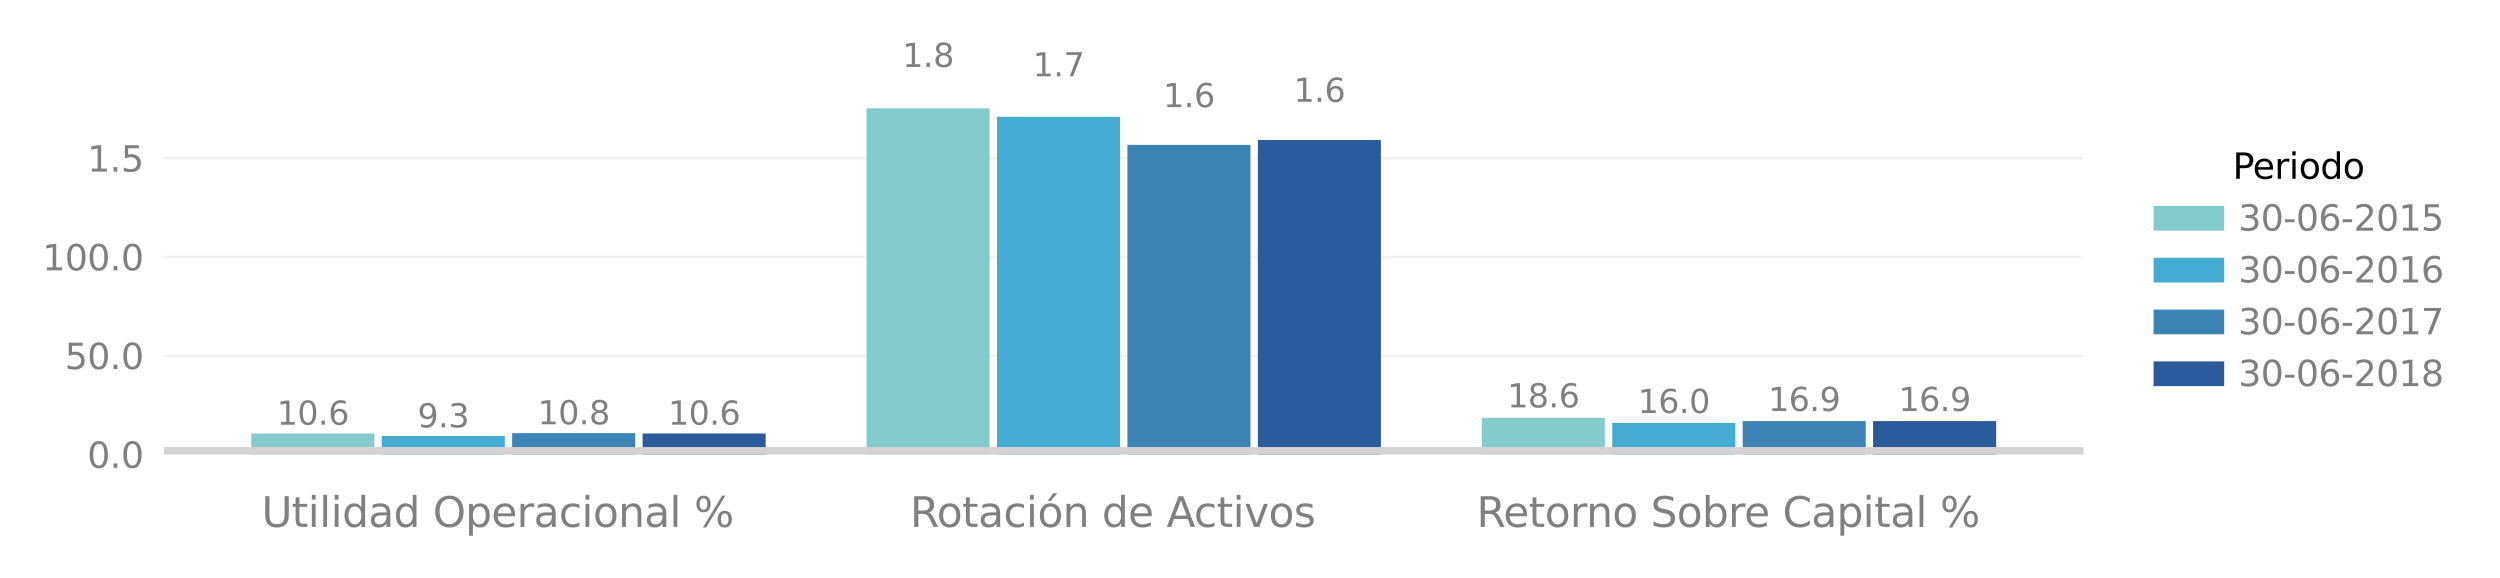 <?xml version="1.0" encoding="utf-8" standalone="no"?>
<!DOCTYPE svg PUBLIC "-//W3C//DTD SVG 1.1//EN"
  "http://www.w3.org/Graphics/SVG/1.1/DTD/svg11.dtd">
<svg xmlns:xlink="http://www.w3.org/1999/xlink" width="424.834pt" height="98.199pt" viewBox="0 0 424.834 98.199" xmlns="http://www.w3.org/2000/svg" version="1.1">
 <defs>
  <style type="text/css">*{stroke-linejoin: round; stroke-linecap: butt}</style>
 </defs>
 <g id="figure_1">
  <g id="patch_1">
   <path d="M -0 98.199 
L 424.834 98.199 
L 424.834 0 
L -0 0 
z
" style="fill: #ffffff"/>
  </g>
  <g id="axes_1">
   <g id="patch_2">
    <path d="M 27.877 77.224 
L 354.041 77.224 
L 354.041 15.464 
L 27.877 15.464 
z
" style="fill: #ffffff"/>
   </g>
   <g id="matplotlib.axis_1">
    <g id="xtick_1">
     <g id="text_1">
      <!-- Utilidad Operacional % -->
      <g style="fill: #808080" transform="translate(44.446 89.543) scale(0.07 -0.07)">
       <defs>
        <path id="DejaVuSans-55" d="M 556 4666 
L 1191 4666 
L 1191 1831 
Q 1191 1081 1462 751 
Q 1734 422 2344 422 
Q 2950 422 3222 751 
Q 3494 1081 3494 1831 
L 3494 4666 
L 4128 4666 
L 4128 1753 
Q 4128 841 3676 375 
Q 3225 -91 2344 -91 
Q 1459 -91 1007 375 
Q 556 841 556 1753 
L 556 4666 
z
" transform="scale(0.016)"/>
        <path id="DejaVuSans-74" d="M 1172 4494 
L 1172 3500 
L 2356 3500 
L 2356 3053 
L 1172 3053 
L 1172 1153 
Q 1172 725 1289 603 
Q 1406 481 1766 481 
L 2356 481 
L 2356 0 
L 1766 0 
Q 1100 0 847 248 
Q 594 497 594 1153 
L 594 3053 
L 172 3053 
L 172 3500 
L 594 3500 
L 594 4494 
L 1172 4494 
z
" transform="scale(0.016)"/>
        <path id="DejaVuSans-69" d="M 603 3500 
L 1178 3500 
L 1178 0 
L 603 0 
L 603 3500 
z
M 603 4863 
L 1178 4863 
L 1178 4134 
L 603 4134 
L 603 4863 
z
" transform="scale(0.016)"/>
        <path id="DejaVuSans-6c" d="M 603 4863 
L 1178 4863 
L 1178 0 
L 603 0 
L 603 4863 
z
" transform="scale(0.016)"/>
        <path id="DejaVuSans-64" d="M 2906 2969 
L 2906 4863 
L 3481 4863 
L 3481 0 
L 2906 0 
L 2906 525 
Q 2725 213 2448 61 
Q 2172 -91 1784 -91 
Q 1150 -91 751 415 
Q 353 922 353 1747 
Q 353 2572 751 3078 
Q 1150 3584 1784 3584 
Q 2172 3584 2448 3432 
Q 2725 3281 2906 2969 
z
M 947 1747 
Q 947 1113 1208 752 
Q 1469 391 1925 391 
Q 2381 391 2643 752 
Q 2906 1113 2906 1747 
Q 2906 2381 2643 2742 
Q 2381 3103 1925 3103 
Q 1469 3103 1208 2742 
Q 947 2381 947 1747 
z
" transform="scale(0.016)"/>
        <path id="DejaVuSans-61" d="M 2194 1759 
Q 1497 1759 1228 1600 
Q 959 1441 959 1056 
Q 959 750 1161 570 
Q 1363 391 1709 391 
Q 2188 391 2477 730 
Q 2766 1069 2766 1631 
L 2766 1759 
L 2194 1759 
z
M 3341 1997 
L 3341 0 
L 2766 0 
L 2766 531 
Q 2569 213 2275 61 
Q 1981 -91 1556 -91 
Q 1019 -91 701 211 
Q 384 513 384 1019 
Q 384 1609 779 1909 
Q 1175 2209 1959 2209 
L 2766 2209 
L 2766 2266 
Q 2766 2663 2505 2880 
Q 2244 3097 1772 3097 
Q 1472 3097 1187 3025 
Q 903 2953 641 2809 
L 641 3341 
Q 956 3463 1253 3523 
Q 1550 3584 1831 3584 
Q 2591 3584 2966 3190 
Q 3341 2797 3341 1997 
z
" transform="scale(0.016)"/>
        <path id="DejaVuSans-20" transform="scale(0.016)"/>
        <path id="DejaVuSans-4f" d="M 2522 4238 
Q 1834 4238 1429 3725 
Q 1025 3213 1025 2328 
Q 1025 1447 1429 934 
Q 1834 422 2522 422 
Q 3209 422 3611 934 
Q 4013 1447 4013 2328 
Q 4013 3213 3611 3725 
Q 3209 4238 2522 4238 
z
M 2522 4750 
Q 3503 4750 4090 4092 
Q 4678 3434 4678 2328 
Q 4678 1225 4090 567 
Q 3503 -91 2522 -91 
Q 1538 -91 948 565 
Q 359 1222 359 2328 
Q 359 3434 948 4092 
Q 1538 4750 2522 4750 
z
" transform="scale(0.016)"/>
        <path id="DejaVuSans-70" d="M 1159 525 
L 1159 -1331 
L 581 -1331 
L 581 3500 
L 1159 3500 
L 1159 2969 
Q 1341 3281 1617 3432 
Q 1894 3584 2278 3584 
Q 2916 3584 3314 3078 
Q 3713 2572 3713 1747 
Q 3713 922 3314 415 
Q 2916 -91 2278 -91 
Q 1894 -91 1617 61 
Q 1341 213 1159 525 
z
M 3116 1747 
Q 3116 2381 2855 2742 
Q 2594 3103 2138 3103 
Q 1681 3103 1420 2742 
Q 1159 2381 1159 1747 
Q 1159 1113 1420 752 
Q 1681 391 2138 391 
Q 2594 391 2855 752 
Q 3116 1113 3116 1747 
z
" transform="scale(0.016)"/>
        <path id="DejaVuSans-65" d="M 3597 1894 
L 3597 1613 
L 953 1613 
Q 991 1019 1311 708 
Q 1631 397 2203 397 
Q 2534 397 2845 478 
Q 3156 559 3463 722 
L 3463 178 
Q 3153 47 2828 -22 
Q 2503 -91 2169 -91 
Q 1331 -91 842 396 
Q 353 884 353 1716 
Q 353 2575 817 3079 
Q 1281 3584 2069 3584 
Q 2775 3584 3186 3129 
Q 3597 2675 3597 1894 
z
M 3022 2063 
Q 3016 2534 2758 2815 
Q 2500 3097 2075 3097 
Q 1594 3097 1305 2825 
Q 1016 2553 972 2059 
L 3022 2063 
z
" transform="scale(0.016)"/>
        <path id="DejaVuSans-72" d="M 2631 2963 
Q 2534 3019 2420 3045 
Q 2306 3072 2169 3072 
Q 1681 3072 1420 2755 
Q 1159 2438 1159 1844 
L 1159 0 
L 581 0 
L 581 3500 
L 1159 3500 
L 1159 2956 
Q 1341 3275 1631 3429 
Q 1922 3584 2338 3584 
Q 2397 3584 2469 3576 
Q 2541 3569 2628 3553 
L 2631 2963 
z
" transform="scale(0.016)"/>
        <path id="DejaVuSans-63" d="M 3122 3366 
L 3122 2828 
Q 2878 2963 2633 3030 
Q 2388 3097 2138 3097 
Q 1578 3097 1268 2742 
Q 959 2388 959 1747 
Q 959 1106 1268 751 
Q 1578 397 2138 397 
Q 2388 397 2633 464 
Q 2878 531 3122 666 
L 3122 134 
Q 2881 22 2623 -34 
Q 2366 -91 2075 -91 
Q 1284 -91 818 406 
Q 353 903 353 1747 
Q 353 2603 823 3093 
Q 1294 3584 2113 3584 
Q 2378 3584 2631 3529 
Q 2884 3475 3122 3366 
z
" transform="scale(0.016)"/>
        <path id="DejaVuSans-6f" d="M 1959 3097 
Q 1497 3097 1228 2736 
Q 959 2375 959 1747 
Q 959 1119 1226 758 
Q 1494 397 1959 397 
Q 2419 397 2687 759 
Q 2956 1122 2956 1747 
Q 2956 2369 2687 2733 
Q 2419 3097 1959 3097 
z
M 1959 3584 
Q 2709 3584 3137 3096 
Q 3566 2609 3566 1747 
Q 3566 888 3137 398 
Q 2709 -91 1959 -91 
Q 1206 -91 779 398 
Q 353 888 353 1747 
Q 353 2609 779 3096 
Q 1206 3584 1959 3584 
z
" transform="scale(0.016)"/>
        <path id="DejaVuSans-6e" d="M 3513 2113 
L 3513 0 
L 2938 0 
L 2938 2094 
Q 2938 2591 2744 2837 
Q 2550 3084 2163 3084 
Q 1697 3084 1428 2787 
Q 1159 2491 1159 1978 
L 1159 0 
L 581 0 
L 581 3500 
L 1159 3500 
L 1159 2956 
Q 1366 3272 1645 3428 
Q 1925 3584 2291 3584 
Q 2894 3584 3203 3211 
Q 3513 2838 3513 2113 
z
" transform="scale(0.016)"/>
        <path id="DejaVuSans-25" d="M 4653 2053 
Q 4381 2053 4226 1822 
Q 4072 1591 4072 1178 
Q 4072 772 4226 539 
Q 4381 306 4653 306 
Q 4919 306 5073 539 
Q 5228 772 5228 1178 
Q 5228 1588 5073 1820 
Q 4919 2053 4653 2053 
z
M 4653 2450 
Q 5147 2450 5437 2106 
Q 5728 1763 5728 1178 
Q 5728 594 5436 251 
Q 5144 -91 4653 -91 
Q 4153 -91 3862 251 
Q 3572 594 3572 1178 
Q 3572 1766 3864 2108 
Q 4156 2450 4653 2450 
z
M 1428 4353 
Q 1159 4353 1004 4120 
Q 850 3888 850 3481 
Q 850 3069 1003 2837 
Q 1156 2606 1428 2606 
Q 1700 2606 1854 2837 
Q 2009 3069 2009 3481 
Q 2009 3884 1853 4118 
Q 1697 4353 1428 4353 
z
M 4250 4750 
L 4750 4750 
L 1831 -91 
L 1331 -91 
L 4250 4750 
z
M 1428 4750 
Q 1922 4750 2215 4408 
Q 2509 4066 2509 3481 
Q 2509 2891 2217 2550 
Q 1925 2209 1428 2209 
Q 931 2209 642 2551 
Q 353 2894 353 3481 
Q 353 4063 643 4406 
Q 934 4750 1428 4750 
z
" transform="scale(0.016)"/>
       </defs>
       <use xlink:href="#DejaVuSans-55"/>
       <use xlink:href="#DejaVuSans-74" transform="translate(73.193 0)"/>
       <use xlink:href="#DejaVuSans-69" transform="translate(112.402 0)"/>
       <use xlink:href="#DejaVuSans-6c" transform="translate(140.186 0)"/>
       <use xlink:href="#DejaVuSans-69" transform="translate(167.969 0)"/>
       <use xlink:href="#DejaVuSans-64" transform="translate(195.752 0)"/>
       <use xlink:href="#DejaVuSans-61" transform="translate(259.229 0)"/>
       <use xlink:href="#DejaVuSans-64" transform="translate(320.508 0)"/>
       <use xlink:href="#DejaVuSans-20" transform="translate(383.984 0)"/>
       <use xlink:href="#DejaVuSans-4f" transform="translate(415.771 0)"/>
       <use xlink:href="#DejaVuSans-70" transform="translate(494.482 0)"/>
       <use xlink:href="#DejaVuSans-65" transform="translate(557.959 0)"/>
       <use xlink:href="#DejaVuSans-72" transform="translate(619.482 0)"/>
       <use xlink:href="#DejaVuSans-61" transform="translate(660.596 0)"/>
       <use xlink:href="#DejaVuSans-63" transform="translate(721.875 0)"/>
       <use xlink:href="#DejaVuSans-69" transform="translate(776.855 0)"/>
       <use xlink:href="#DejaVuSans-6f" transform="translate(804.639 0)"/>
       <use xlink:href="#DejaVuSans-6e" transform="translate(865.82 0)"/>
       <use xlink:href="#DejaVuSans-61" transform="translate(929.199 0)"/>
       <use xlink:href="#DejaVuSans-6c" transform="translate(990.479 0)"/>
       <use xlink:href="#DejaVuSans-20" transform="translate(1018.262 0)"/>
       <use xlink:href="#DejaVuSans-25" transform="translate(1050.049 0)"/>
      </g>
     </g>
    </g>
    <g id="xtick_2">
     <g id="text_2">
      <!-- Rotación de Activos -->
      <g style="fill: #808080" transform="translate(154.649 89.543) scale(0.07 -0.07)">
       <defs>
        <path id="DejaVuSans-52" d="M 2841 2188 
Q 3044 2119 3236 1894 
Q 3428 1669 3622 1275 
L 4263 0 
L 3584 0 
L 2988 1197 
Q 2756 1666 2539 1819 
Q 2322 1972 1947 1972 
L 1259 1972 
L 1259 0 
L 628 0 
L 628 4666 
L 2053 4666 
Q 2853 4666 3247 4331 
Q 3641 3997 3641 3322 
Q 3641 2881 3436 2590 
Q 3231 2300 2841 2188 
z
M 1259 4147 
L 1259 2491 
L 2053 2491 
Q 2509 2491 2742 2702 
Q 2975 2913 2975 3322 
Q 2975 3731 2742 3939 
Q 2509 4147 2053 4147 
L 1259 4147 
z
" transform="scale(0.016)"/>
        <path id="DejaVuSans-f3" d="M 1959 3097 
Q 1497 3097 1228 2736 
Q 959 2375 959 1747 
Q 959 1119 1226 758 
Q 1494 397 1959 397 
Q 2419 397 2687 759 
Q 2956 1122 2956 1747 
Q 2956 2369 2687 2733 
Q 2419 3097 1959 3097 
z
M 1959 3584 
Q 2709 3584 3137 3096 
Q 3566 2609 3566 1747 
Q 3566 888 3137 398 
Q 2709 -91 1959 -91 
Q 1206 -91 779 398 
Q 353 888 353 1747 
Q 353 2609 779 3096 
Q 1206 3584 1959 3584 
z
M 2394 5119 
L 3016 5119 
L 1998 3944 
L 1519 3944 
L 2394 5119 
z
" transform="scale(0.016)"/>
        <path id="DejaVuSans-41" d="M 2188 4044 
L 1331 1722 
L 3047 1722 
L 2188 4044 
z
M 1831 4666 
L 2547 4666 
L 4325 0 
L 3669 0 
L 3244 1197 
L 1141 1197 
L 716 0 
L 50 0 
L 1831 4666 
z
" transform="scale(0.016)"/>
        <path id="DejaVuSans-76" d="M 191 3500 
L 800 3500 
L 1894 563 
L 2988 3500 
L 3597 3500 
L 2284 0 
L 1503 0 
L 191 3500 
z
" transform="scale(0.016)"/>
        <path id="DejaVuSans-73" d="M 2834 3397 
L 2834 2853 
Q 2591 2978 2328 3040 
Q 2066 3103 1784 3103 
Q 1356 3103 1142 2972 
Q 928 2841 928 2578 
Q 928 2378 1081 2264 
Q 1234 2150 1697 2047 
L 1894 2003 
Q 2506 1872 2764 1633 
Q 3022 1394 3022 966 
Q 3022 478 2636 193 
Q 2250 -91 1575 -91 
Q 1294 -91 989 -36 
Q 684 19 347 128 
L 347 722 
Q 666 556 975 473 
Q 1284 391 1588 391 
Q 1994 391 2212 530 
Q 2431 669 2431 922 
Q 2431 1156 2273 1281 
Q 2116 1406 1581 1522 
L 1381 1569 
Q 847 1681 609 1914 
Q 372 2147 372 2553 
Q 372 3047 722 3315 
Q 1072 3584 1716 3584 
Q 2034 3584 2315 3537 
Q 2597 3491 2834 3397 
z
" transform="scale(0.016)"/>
       </defs>
       <use xlink:href="#DejaVuSans-52"/>
       <use xlink:href="#DejaVuSans-6f" transform="translate(64.982 0)"/>
       <use xlink:href="#DejaVuSans-74" transform="translate(126.164 0)"/>
       <use xlink:href="#DejaVuSans-61" transform="translate(165.373 0)"/>
       <use xlink:href="#DejaVuSans-63" transform="translate(226.652 0)"/>
       <use xlink:href="#DejaVuSans-69" transform="translate(281.633 0)"/>
       <use xlink:href="#DejaVuSans-f3" transform="translate(309.416 0)"/>
       <use xlink:href="#DejaVuSans-6e" transform="translate(370.598 0)"/>
       <use xlink:href="#DejaVuSans-20" transform="translate(433.977 0)"/>
       <use xlink:href="#DejaVuSans-64" transform="translate(465.764 0)"/>
       <use xlink:href="#DejaVuSans-65" transform="translate(529.24 0)"/>
       <use xlink:href="#DejaVuSans-20" transform="translate(590.764 0)"/>
       <use xlink:href="#DejaVuSans-41" transform="translate(622.551 0)"/>
       <use xlink:href="#DejaVuSans-63" transform="translate(689.209 0)"/>
       <use xlink:href="#DejaVuSans-74" transform="translate(744.189 0)"/>
       <use xlink:href="#DejaVuSans-69" transform="translate(783.398 0)"/>
       <use xlink:href="#DejaVuSans-76" transform="translate(811.182 0)"/>
       <use xlink:href="#DejaVuSans-6f" transform="translate(870.361 0)"/>
       <use xlink:href="#DejaVuSans-73" transform="translate(931.543 0)"/>
      </g>
     </g>
    </g>
    <g id="xtick_3">
     <g id="text_3">
      <!-- Retorno Sobre Capital % -->
      <g style="fill: #808080" transform="translate(250.917 89.543) scale(0.07 -0.07)">
       <defs>
        <path id="DejaVuSans-53" d="M 3425 4513 
L 3425 3897 
Q 3066 4069 2747 4153 
Q 2428 4238 2131 4238 
Q 1616 4238 1336 4038 
Q 1056 3838 1056 3469 
Q 1056 3159 1242 3001 
Q 1428 2844 1947 2747 
L 2328 2669 
Q 3034 2534 3370 2195 
Q 3706 1856 3706 1288 
Q 3706 609 3251 259 
Q 2797 -91 1919 -91 
Q 1588 -91 1214 -16 
Q 841 59 441 206 
L 441 856 
Q 825 641 1194 531 
Q 1563 422 1919 422 
Q 2459 422 2753 634 
Q 3047 847 3047 1241 
Q 3047 1584 2836 1778 
Q 2625 1972 2144 2069 
L 1759 2144 
Q 1053 2284 737 2584 
Q 422 2884 422 3419 
Q 422 4038 858 4394 
Q 1294 4750 2059 4750 
Q 2388 4750 2728 4690 
Q 3069 4631 3425 4513 
z
" transform="scale(0.016)"/>
        <path id="DejaVuSans-62" d="M 3116 1747 
Q 3116 2381 2855 2742 
Q 2594 3103 2138 3103 
Q 1681 3103 1420 2742 
Q 1159 2381 1159 1747 
Q 1159 1113 1420 752 
Q 1681 391 2138 391 
Q 2594 391 2855 752 
Q 3116 1113 3116 1747 
z
M 1159 2969 
Q 1341 3281 1617 3432 
Q 1894 3584 2278 3584 
Q 2916 3584 3314 3078 
Q 3713 2572 3713 1747 
Q 3713 922 3314 415 
Q 2916 -91 2278 -91 
Q 1894 -91 1617 61 
Q 1341 213 1159 525 
L 1159 0 
L 581 0 
L 581 4863 
L 1159 4863 
L 1159 2969 
z
" transform="scale(0.016)"/>
        <path id="DejaVuSans-43" d="M 4122 4306 
L 4122 3641 
Q 3803 3938 3442 4084 
Q 3081 4231 2675 4231 
Q 1875 4231 1450 3742 
Q 1025 3253 1025 2328 
Q 1025 1406 1450 917 
Q 1875 428 2675 428 
Q 3081 428 3442 575 
Q 3803 722 4122 1019 
L 4122 359 
Q 3791 134 3420 21 
Q 3050 -91 2638 -91 
Q 1578 -91 968 557 
Q 359 1206 359 2328 
Q 359 3453 968 4101 
Q 1578 4750 2638 4750 
Q 3056 4750 3426 4639 
Q 3797 4528 4122 4306 
z
" transform="scale(0.016)"/>
       </defs>
       <use xlink:href="#DejaVuSans-52"/>
       <use xlink:href="#DejaVuSans-65" transform="translate(64.982 0)"/>
       <use xlink:href="#DejaVuSans-74" transform="translate(126.506 0)"/>
       <use xlink:href="#DejaVuSans-6f" transform="translate(165.715 0)"/>
       <use xlink:href="#DejaVuSans-72" transform="translate(226.896 0)"/>
       <use xlink:href="#DejaVuSans-6e" transform="translate(266.26 0)"/>
       <use xlink:href="#DejaVuSans-6f" transform="translate(329.639 0)"/>
       <use xlink:href="#DejaVuSans-20" transform="translate(390.82 0)"/>
       <use xlink:href="#DejaVuSans-53" transform="translate(422.607 0)"/>
       <use xlink:href="#DejaVuSans-6f" transform="translate(486.084 0)"/>
       <use xlink:href="#DejaVuSans-62" transform="translate(547.266 0)"/>
       <use xlink:href="#DejaVuSans-72" transform="translate(610.742 0)"/>
       <use xlink:href="#DejaVuSans-65" transform="translate(649.605 0)"/>
       <use xlink:href="#DejaVuSans-20" transform="translate(711.129 0)"/>
       <use xlink:href="#DejaVuSans-43" transform="translate(742.916 0)"/>
       <use xlink:href="#DejaVuSans-61" transform="translate(812.74 0)"/>
       <use xlink:href="#DejaVuSans-70" transform="translate(874.02 0)"/>
       <use xlink:href="#DejaVuSans-69" transform="translate(937.496 0)"/>
       <use xlink:href="#DejaVuSans-74" transform="translate(965.279 0)"/>
       <use xlink:href="#DejaVuSans-61" transform="translate(1004.488 0)"/>
       <use xlink:href="#DejaVuSans-6c" transform="translate(1065.768 0)"/>
       <use xlink:href="#DejaVuSans-20" transform="translate(1093.551 0)"/>
       <use xlink:href="#DejaVuSans-25" transform="translate(1125.338 0)"/>
      </g>
     </g>
    </g>
   </g>
   <g id="matplotlib.axis_2">
    <g id="ytick_1">
     <g id="line2d_1">
      <path d="M 27.877 77.224 
L 354.041 77.224 
" clip-path="url(#pc3303d814a)" style="fill: none; stroke: #b0b0b0; stroke-opacity: 0.15; stroke-width: 0.5; stroke-linecap: square"/>
     </g>
     <g id="line2d_2"/>
     <g id="text_4">
      <!-- 0.0 -->
      <g style="fill: #808080" transform="translate(14.835 79.503) scale(0.06 -0.06)">
       <defs>
        <path id="DejaVuSans-30" d="M 2034 4250 
Q 1547 4250 1301 3770 
Q 1056 3291 1056 2328 
Q 1056 1369 1301 889 
Q 1547 409 2034 409 
Q 2525 409 2770 889 
Q 3016 1369 3016 2328 
Q 3016 3291 2770 3770 
Q 2525 4250 2034 4250 
z
M 2034 4750 
Q 2819 4750 3233 4129 
Q 3647 3509 3647 2328 
Q 3647 1150 3233 529 
Q 2819 -91 2034 -91 
Q 1250 -91 836 529 
Q 422 1150 422 2328 
Q 422 3509 836 4129 
Q 1250 4750 2034 4750 
z
" transform="scale(0.016)"/>
        <path id="DejaVuSans-2e" d="M 684 794 
L 1344 794 
L 1344 0 
L 684 0 
L 684 794 
z
" transform="scale(0.016)"/>
       </defs>
       <use xlink:href="#DejaVuSans-30"/>
       <use xlink:href="#DejaVuSans-2e" transform="translate(63.623 0)"/>
       <use xlink:href="#DejaVuSans-30" transform="translate(95.41 0)"/>
      </g>
     </g>
    </g>
    <g id="ytick_2">
     <g id="line2d_3">
      <path d="M 27.877 60.443 
L 354.041 60.443 
" clip-path="url(#pc3303d814a)" style="fill: none; stroke: #b0b0b0; stroke-opacity: 0.15; stroke-width: 0.5; stroke-linecap: square"/>
     </g>
     <g id="line2d_4"/>
     <g id="text_5">
      <!-- 50.0 -->
      <g style="fill: #808080" transform="translate(11.018 62.723) scale(0.06 -0.06)">
       <defs>
        <path id="DejaVuSans-35" d="M 691 4666 
L 3169 4666 
L 3169 4134 
L 1269 4134 
L 1269 2991 
Q 1406 3038 1543 3061 
Q 1681 3084 1819 3084 
Q 2600 3084 3056 2656 
Q 3513 2228 3513 1497 
Q 3513 744 3044 326 
Q 2575 -91 1722 -91 
Q 1428 -91 1123 -41 
Q 819 9 494 109 
L 494 744 
Q 775 591 1075 516 
Q 1375 441 1709 441 
Q 2250 441 2565 725 
Q 2881 1009 2881 1497 
Q 2881 1984 2565 2268 
Q 2250 2553 1709 2553 
Q 1456 2553 1204 2497 
Q 953 2441 691 2322 
L 691 4666 
z
" transform="scale(0.016)"/>
       </defs>
       <use xlink:href="#DejaVuSans-35"/>
       <use xlink:href="#DejaVuSans-30" transform="translate(63.623 0)"/>
       <use xlink:href="#DejaVuSans-2e" transform="translate(127.246 0)"/>
       <use xlink:href="#DejaVuSans-30" transform="translate(159.033 0)"/>
      </g>
     </g>
    </g>
    <g id="ytick_3">
     <g id="line2d_5">
      <path d="M 27.877 43.662 
L 354.041 43.662 
" clip-path="url(#pc3303d814a)" style="fill: none; stroke: #b0b0b0; stroke-opacity: 0.15; stroke-width: 0.5; stroke-linecap: square"/>
     </g>
     <g id="line2d_6"/>
     <g id="text_6">
      <!-- 100.0 -->
      <g style="fill: #808080" transform="translate(7.2 45.942) scale(0.06 -0.06)">
       <defs>
        <path id="DejaVuSans-31" d="M 794 531 
L 1825 531 
L 1825 4091 
L 703 3866 
L 703 4441 
L 1819 4666 
L 2450 4666 
L 2450 531 
L 3481 531 
L 3481 0 
L 794 0 
L 794 531 
z
" transform="scale(0.016)"/>
       </defs>
       <use xlink:href="#DejaVuSans-31"/>
       <use xlink:href="#DejaVuSans-30" transform="translate(63.623 0)"/>
       <use xlink:href="#DejaVuSans-30" transform="translate(127.246 0)"/>
       <use xlink:href="#DejaVuSans-2e" transform="translate(190.869 0)"/>
       <use xlink:href="#DejaVuSans-30" transform="translate(222.656 0)"/>
      </g>
     </g>
    </g>
    <g id="ytick_4">
     <g id="line2d_7">
      <path d="M 27.877 26.882 
L 354.041 26.882 
" clip-path="url(#pc3303d814a)" style="fill: none; stroke: #b0b0b0; stroke-opacity: 0.15; stroke-width: 0.5; stroke-linecap: square"/>
     </g>
     <g id="line2d_8"/>
     <g id="text_7">
      <!-- 1.5 -->
      <g style="fill: #808080" transform="translate(14.835 29.161) scale(0.06 -0.06)">
       <use xlink:href="#DejaVuSans-31"/>
       <use xlink:href="#DejaVuSans-2e" transform="translate(63.623 0)"/>
       <use xlink:href="#DejaVuSans-35" transform="translate(95.41 0)"/>
      </g>
     </g>
    </g>
   </g>
   <g id="patch_3">
    <path d="M 42.703 77.224 
L 63.613 77.224 
L 63.613 73.67 
L 42.703 73.67 
z
" clip-path="url(#pc3303d814a)" style="fill: #84cbcc"/>
   </g>
   <g id="patch_4">
    <path d="M 147.256 77.224 
L 168.166 77.224 
L 168.166 18.405 
L 147.256 18.405 
z
" clip-path="url(#pc3303d814a)" style="fill: #84cbcc"/>
   </g>
   <g id="patch_5">
    <path d="M 251.809 77.224 
L 272.719 77.224 
L 272.719 70.996 
L 251.809 70.996 
z
" clip-path="url(#pc3303d814a)" style="fill: #84cbcc"/>
   </g>
   <g id="patch_6">
    <path d="M 64.868 77.224 
L 85.778 77.224 
L 85.778 74.089 
L 64.868 74.089 
z
" clip-path="url(#pc3303d814a)" style="fill: #44acd3"/>
   </g>
   <g id="patch_7">
    <path d="M 169.421 77.224 
L 190.332 77.224 
L 190.332 19.854 
L 169.421 19.854 
z
" clip-path="url(#pc3303d814a)" style="fill: #44acd3"/>
   </g>
   <g id="patch_8">
    <path d="M 273.974 77.224 
L 294.885 77.224 
L 294.885 71.866 
L 273.974 71.866 
z
" clip-path="url(#pc3303d814a)" style="fill: #44acd3"/>
   </g>
   <g id="patch_9">
    <path d="M 87.033 77.224 
L 107.944 77.224 
L 107.944 73.607 
L 87.033 73.607 
z
" clip-path="url(#pc3303d814a)" style="fill: #3b84b4"/>
   </g>
   <g id="patch_10">
    <path d="M 191.586 77.224 
L 212.497 77.224 
L 212.497 24.614 
L 191.586 24.614 
z
" clip-path="url(#pc3303d814a)" style="fill: #3b84b4"/>
   </g>
   <g id="patch_11">
    <path d="M 296.139 77.224 
L 317.05 77.224 
L 317.05 71.555 
L 296.139 71.555 
z
" clip-path="url(#pc3303d814a)" style="fill: #3b84b4"/>
   </g>
   <g id="patch_12">
    <path d="M 109.198 77.224 
L 130.109 77.224 
L 130.109 73.664 
L 109.198 73.664 
z
" clip-path="url(#pc3303d814a)" style="fill: #2c5b9c"/>
   </g>
   <g id="patch_13">
    <path d="M 213.751 77.224 
L 234.662 77.224 
L 234.662 23.791 
L 213.751 23.791 
z
" clip-path="url(#pc3303d814a)" style="fill: #2c5b9c"/>
   </g>
   <g id="patch_14">
    <path d="M 318.305 77.224 
L 339.215 77.224 
L 339.215 71.557 
L 318.305 71.557 
z
" clip-path="url(#pc3303d814a)" style="fill: #2c5b9c"/>
   </g>
   <g id="line2d_9">
    <path d="M 27.877 77.224 
L 354.041 77.224 
" clip-path="url(#pc3303d814a)" style="fill: none; stroke: #d3d3d3; stroke-width: 2.5; stroke-linecap: square"/>
   </g>
   <g id="text_8">
    <!-- 10.6 -->
    <g style="fill: #808080" transform="translate(47.035 72.171) scale(0.055 -0.055)">
     <defs>
      <path id="DejaVuSans-36" d="M 2113 2584 
Q 1688 2584 1439 2293 
Q 1191 2003 1191 1497 
Q 1191 994 1439 701 
Q 1688 409 2113 409 
Q 2538 409 2786 701 
Q 3034 994 3034 1497 
Q 3034 2003 2786 2293 
Q 2538 2584 2113 2584 
z
M 3366 4563 
L 3366 3988 
Q 3128 4100 2886 4159 
Q 2644 4219 2406 4219 
Q 1781 4219 1451 3797 
Q 1122 3375 1075 2522 
Q 1259 2794 1537 2939 
Q 1816 3084 2150 3084 
Q 2853 3084 3261 2657 
Q 3669 2231 3669 1497 
Q 3669 778 3244 343 
Q 2819 -91 2113 -91 
Q 1303 -91 875 529 
Q 447 1150 447 2328 
Q 447 3434 972 4092 
Q 1497 4750 2381 4750 
Q 2619 4750 2861 4703 
Q 3103 4656 3366 4563 
z
" transform="scale(0.016)"/>
     </defs>
     <use xlink:href="#DejaVuSans-31"/>
     <use xlink:href="#DejaVuSans-30" transform="translate(63.623 0)"/>
     <use xlink:href="#DejaVuSans-2e" transform="translate(127.246 0)"/>
     <use xlink:href="#DejaVuSans-36" transform="translate(159.033 0)"/>
    </g>
   </g>
   <g id="text_9">
    <!-- 1.8 -->
    <g style="fill: #808080" transform="translate(153.338 11.379) scale(0.055 -0.055)">
     <defs>
      <path id="DejaVuSans-38" d="M 2034 2216 
Q 1584 2216 1326 1975 
Q 1069 1734 1069 1313 
Q 1069 891 1326 650 
Q 1584 409 2034 409 
Q 2484 409 2743 651 
Q 3003 894 3003 1313 
Q 3003 1734 2745 1975 
Q 2488 2216 2034 2216 
z
M 1403 2484 
Q 997 2584 770 2862 
Q 544 3141 544 3541 
Q 544 4100 942 4425 
Q 1341 4750 2034 4750 
Q 2731 4750 3128 4425 
Q 3525 4100 3525 3541 
Q 3525 3141 3298 2862 
Q 3072 2584 2669 2484 
Q 3125 2378 3379 2068 
Q 3634 1759 3634 1313 
Q 3634 634 3220 271 
Q 2806 -91 2034 -91 
Q 1263 -91 848 271 
Q 434 634 434 1313 
Q 434 1759 690 2068 
Q 947 2378 1403 2484 
z
M 1172 3481 
Q 1172 3119 1398 2916 
Q 1625 2713 2034 2713 
Q 2441 2713 2670 2916 
Q 2900 3119 2900 3481 
Q 2900 3844 2670 4047 
Q 2441 4250 2034 4250 
Q 1625 4250 1398 4047 
Q 1172 3844 1172 3481 
z
" transform="scale(0.016)"/>
     </defs>
     <use xlink:href="#DejaVuSans-31"/>
     <use xlink:href="#DejaVuSans-2e" transform="translate(63.623 0)"/>
     <use xlink:href="#DejaVuSans-38" transform="translate(95.41 0)"/>
    </g>
   </g>
   <g id="text_10">
    <!-- 18.6 -->
    <g style="fill: #808080" transform="translate(256.141 69.229) scale(0.055 -0.055)">
     <use xlink:href="#DejaVuSans-31"/>
     <use xlink:href="#DejaVuSans-38" transform="translate(63.623 0)"/>
     <use xlink:href="#DejaVuSans-2e" transform="translate(127.246 0)"/>
     <use xlink:href="#DejaVuSans-36" transform="translate(159.033 0)"/>
    </g>
   </g>
   <g id="text_11">
    <!-- 9.3 -->
    <g style="fill: #808080" transform="translate(70.95 72.632) scale(0.055 -0.055)">
     <defs>
      <path id="DejaVuSans-39" d="M 703 97 
L 703 672 
Q 941 559 1184 500 
Q 1428 441 1663 441 
Q 2288 441 2617 861 
Q 2947 1281 2994 2138 
Q 2813 1869 2534 1725 
Q 2256 1581 1919 1581 
Q 1219 1581 811 2004 
Q 403 2428 403 3163 
Q 403 3881 828 4315 
Q 1253 4750 1959 4750 
Q 2769 4750 3195 4129 
Q 3622 3509 3622 2328 
Q 3622 1225 3098 567 
Q 2575 -91 1691 -91 
Q 1453 -91 1209 -44 
Q 966 3 703 97 
z
M 1959 2075 
Q 2384 2075 2632 2365 
Q 2881 2656 2881 3163 
Q 2881 3666 2632 3958 
Q 2384 4250 1959 4250 
Q 1534 4250 1286 3958 
Q 1038 3666 1038 3163 
Q 1038 2656 1286 2365 
Q 1534 2075 1959 2075 
z
" transform="scale(0.016)"/>
      <path id="DejaVuSans-33" d="M 2597 2516 
Q 3050 2419 3304 2112 
Q 3559 1806 3559 1356 
Q 3559 666 3084 287 
Q 2609 -91 1734 -91 
Q 1441 -91 1130 -33 
Q 819 25 488 141 
L 488 750 
Q 750 597 1062 519 
Q 1375 441 1716 441 
Q 2309 441 2620 675 
Q 2931 909 2931 1356 
Q 2931 1769 2642 2001 
Q 2353 2234 1838 2234 
L 1294 2234 
L 1294 2753 
L 1863 2753 
Q 2328 2753 2575 2939 
Q 2822 3125 2822 3475 
Q 2822 3834 2567 4026 
Q 2313 4219 1838 4219 
Q 1578 4219 1281 4162 
Q 984 4106 628 3988 
L 628 4550 
Q 988 4650 1302 4700 
Q 1616 4750 1894 4750 
Q 2613 4750 3031 4423 
Q 3450 4097 3450 3541 
Q 3450 3153 3228 2886 
Q 3006 2619 2597 2516 
z
" transform="scale(0.016)"/>
     </defs>
     <use xlink:href="#DejaVuSans-39"/>
     <use xlink:href="#DejaVuSans-2e" transform="translate(63.623 0)"/>
     <use xlink:href="#DejaVuSans-33" transform="translate(95.41 0)"/>
    </g>
   </g>
   <g id="text_12">
    <!-- 1.7 -->
    <g style="fill: #808080" transform="translate(175.503 12.973) scale(0.055 -0.055)">
     <defs>
      <path id="DejaVuSans-37" d="M 525 4666 
L 3525 4666 
L 3525 4397 
L 1831 0 
L 1172 0 
L 2766 4134 
L 525 4134 
L 525 4666 
z
" transform="scale(0.016)"/>
     </defs>
     <use xlink:href="#DejaVuSans-31"/>
     <use xlink:href="#DejaVuSans-2e" transform="translate(63.623 0)"/>
     <use xlink:href="#DejaVuSans-37" transform="translate(95.41 0)"/>
    </g>
   </g>
   <g id="text_13">
    <!-- 16.0 -->
    <g style="fill: #808080" transform="translate(278.306 70.186) scale(0.055 -0.055)">
     <use xlink:href="#DejaVuSans-31"/>
     <use xlink:href="#DejaVuSans-36" transform="translate(63.623 0)"/>
     <use xlink:href="#DejaVuSans-2e" transform="translate(127.246 0)"/>
     <use xlink:href="#DejaVuSans-30" transform="translate(159.033 0)"/>
    </g>
   </g>
   <g id="text_14">
    <!-- 10.8 -->
    <g style="fill: #808080" transform="translate(91.365 72.102) scale(0.055 -0.055)">
     <use xlink:href="#DejaVuSans-31"/>
     <use xlink:href="#DejaVuSans-30" transform="translate(63.623 0)"/>
     <use xlink:href="#DejaVuSans-2e" transform="translate(127.246 0)"/>
     <use xlink:href="#DejaVuSans-38" transform="translate(159.033 0)"/>
    </g>
   </g>
   <g id="text_15">
    <!-- 1.6 -->
    <g style="fill: #808080" transform="translate(197.668 18.209) scale(0.055 -0.055)">
     <use xlink:href="#DejaVuSans-31"/>
     <use xlink:href="#DejaVuSans-2e" transform="translate(63.623 0)"/>
     <use xlink:href="#DejaVuSans-36" transform="translate(95.41 0)"/>
    </g>
   </g>
   <g id="text_16">
    <!-- 16.9 -->
    <g style="fill: #808080" transform="translate(300.472 69.844) scale(0.055 -0.055)">
     <use xlink:href="#DejaVuSans-31"/>
     <use xlink:href="#DejaVuSans-36" transform="translate(63.623 0)"/>
     <use xlink:href="#DejaVuSans-2e" transform="translate(127.246 0)"/>
     <use xlink:href="#DejaVuSans-39" transform="translate(159.033 0)"/>
    </g>
   </g>
   <g id="text_17">
    <!-- 10.6 -->
    <g style="fill: #808080" transform="translate(113.531 72.164) scale(0.055 -0.055)">
     <use xlink:href="#DejaVuSans-31"/>
     <use xlink:href="#DejaVuSans-30" transform="translate(63.623 0)"/>
     <use xlink:href="#DejaVuSans-2e" transform="translate(127.246 0)"/>
     <use xlink:href="#DejaVuSans-36" transform="translate(159.033 0)"/>
    </g>
   </g>
   <g id="text_18">
    <!-- 1.6 -->
    <g style="fill: #808080" transform="translate(219.833 17.304) scale(0.055 -0.055)">
     <use xlink:href="#DejaVuSans-31"/>
     <use xlink:href="#DejaVuSans-2e" transform="translate(63.623 0)"/>
     <use xlink:href="#DejaVuSans-36" transform="translate(95.41 0)"/>
    </g>
   </g>
   <g id="text_19">
    <!-- 16.9 -->
    <g style="fill: #808080" transform="translate(322.637 69.846) scale(0.055 -0.055)">
     <use xlink:href="#DejaVuSans-31"/>
     <use xlink:href="#DejaVuSans-36" transform="translate(63.623 0)"/>
     <use xlink:href="#DejaVuSans-2e" transform="translate(127.246 0)"/>
     <use xlink:href="#DejaVuSans-39" transform="translate(159.033 0)"/>
    </g>
   </g>
   <g id="legend_1">
    <g id="text_20">
     <!-- Periodo -->
     <g transform="translate(379.41 30.386) scale(0.06 -0.06)">
      <defs>
       <path id="DejaVuSans-50" d="M 1259 4147 
L 1259 2394 
L 2053 2394 
Q 2494 2394 2734 2622 
Q 2975 2850 2975 3272 
Q 2975 3691 2734 3919 
Q 2494 4147 2053 4147 
L 1259 4147 
z
M 628 4666 
L 2053 4666 
Q 2838 4666 3239 4311 
Q 3641 3956 3641 3272 
Q 3641 2581 3239 2228 
Q 2838 1875 2053 1875 
L 1259 1875 
L 1259 0 
L 628 0 
L 628 4666 
z
" transform="scale(0.016)"/>
      </defs>
      <use xlink:href="#DejaVuSans-50"/>
      <use xlink:href="#DejaVuSans-65" transform="translate(56.678 0)"/>
      <use xlink:href="#DejaVuSans-72" transform="translate(118.201 0)"/>
      <use xlink:href="#DejaVuSans-69" transform="translate(159.314 0)"/>
      <use xlink:href="#DejaVuSans-6f" transform="translate(187.098 0)"/>
      <use xlink:href="#DejaVuSans-64" transform="translate(248.279 0)"/>
      <use xlink:href="#DejaVuSans-6f" transform="translate(311.756 0)"/>
     </g>
    </g>
    <g id="patch_15">
     <path d="M 365.964 39.193 
L 377.964 39.193 
L 377.964 34.993 
L 365.964 34.993 
z
" style="fill: #84cbcc"/>
    </g>
    <g id="text_21">
     <!-- 30-06-2015 -->
     <g style="fill: #808080" transform="translate(380.364 39.193) scale(0.06 -0.06)">
      <defs>
       <path id="DejaVuSans-2d" d="M 313 2009 
L 1997 2009 
L 1997 1497 
L 313 1497 
L 313 2009 
z
" transform="scale(0.016)"/>
       <path id="DejaVuSans-32" d="M 1228 531 
L 3431 531 
L 3431 0 
L 469 0 
L 469 531 
Q 828 903 1448 1529 
Q 2069 2156 2228 2338 
Q 2531 2678 2651 2914 
Q 2772 3150 2772 3378 
Q 2772 3750 2511 3984 
Q 2250 4219 1831 4219 
Q 1534 4219 1204 4116 
Q 875 4013 500 3803 
L 500 4441 
Q 881 4594 1212 4672 
Q 1544 4750 1819 4750 
Q 2544 4750 2975 4387 
Q 3406 4025 3406 3419 
Q 3406 3131 3298 2873 
Q 3191 2616 2906 2266 
Q 2828 2175 2409 1742 
Q 1991 1309 1228 531 
z
" transform="scale(0.016)"/>
      </defs>
      <use xlink:href="#DejaVuSans-33"/>
      <use xlink:href="#DejaVuSans-30" transform="translate(63.623 0)"/>
      <use xlink:href="#DejaVuSans-2d" transform="translate(127.246 0)"/>
      <use xlink:href="#DejaVuSans-30" transform="translate(163.33 0)"/>
      <use xlink:href="#DejaVuSans-36" transform="translate(226.953 0)"/>
      <use xlink:href="#DejaVuSans-2d" transform="translate(290.576 0)"/>
      <use xlink:href="#DejaVuSans-32" transform="translate(326.66 0)"/>
      <use xlink:href="#DejaVuSans-30" transform="translate(390.283 0)"/>
      <use xlink:href="#DejaVuSans-31" transform="translate(453.906 0)"/>
      <use xlink:href="#DejaVuSans-35" transform="translate(517.529 0)"/>
     </g>
    </g>
    <g id="patch_16">
     <path d="M 365.964 48 
L 377.964 48 
L 377.964 43.8 
L 365.964 43.8 
z
" style="fill: #44acd3"/>
    </g>
    <g id="text_22">
     <!-- 30-06-2016 -->
     <g style="fill: #808080" transform="translate(380.364 48) scale(0.06 -0.06)">
      <use xlink:href="#DejaVuSans-33"/>
      <use xlink:href="#DejaVuSans-30" transform="translate(63.623 0)"/>
      <use xlink:href="#DejaVuSans-2d" transform="translate(127.246 0)"/>
      <use xlink:href="#DejaVuSans-30" transform="translate(163.33 0)"/>
      <use xlink:href="#DejaVuSans-36" transform="translate(226.953 0)"/>
      <use xlink:href="#DejaVuSans-2d" transform="translate(290.576 0)"/>
      <use xlink:href="#DejaVuSans-32" transform="translate(326.66 0)"/>
      <use xlink:href="#DejaVuSans-30" transform="translate(390.283 0)"/>
      <use xlink:href="#DejaVuSans-31" transform="translate(453.906 0)"/>
      <use xlink:href="#DejaVuSans-36" transform="translate(517.529 0)"/>
     </g>
    </g>
    <g id="patch_17">
     <path d="M 365.964 56.806 
L 377.964 56.806 
L 377.964 52.606 
L 365.964 52.606 
z
" style="fill: #3b84b4"/>
    </g>
    <g id="text_23">
     <!-- 30-06-2017 -->
     <g style="fill: #808080" transform="translate(380.364 56.806) scale(0.06 -0.06)">
      <use xlink:href="#DejaVuSans-33"/>
      <use xlink:href="#DejaVuSans-30" transform="translate(63.623 0)"/>
      <use xlink:href="#DejaVuSans-2d" transform="translate(127.246 0)"/>
      <use xlink:href="#DejaVuSans-30" transform="translate(163.33 0)"/>
      <use xlink:href="#DejaVuSans-36" transform="translate(226.953 0)"/>
      <use xlink:href="#DejaVuSans-2d" transform="translate(290.576 0)"/>
      <use xlink:href="#DejaVuSans-32" transform="translate(326.66 0)"/>
      <use xlink:href="#DejaVuSans-30" transform="translate(390.283 0)"/>
      <use xlink:href="#DejaVuSans-31" transform="translate(453.906 0)"/>
      <use xlink:href="#DejaVuSans-37" transform="translate(517.529 0)"/>
     </g>
    </g>
    <g id="patch_18">
     <path d="M 365.964 65.613 
L 377.964 65.613 
L 377.964 61.413 
L 365.964 61.413 
z
" style="fill: #2c5b9c"/>
    </g>
    <g id="text_24">
     <!-- 30-06-2018 -->
     <g style="fill: #808080" transform="translate(380.364 65.613) scale(0.06 -0.06)">
      <use xlink:href="#DejaVuSans-33"/>
      <use xlink:href="#DejaVuSans-30" transform="translate(63.623 0)"/>
      <use xlink:href="#DejaVuSans-2d" transform="translate(127.246 0)"/>
      <use xlink:href="#DejaVuSans-30" transform="translate(163.33 0)"/>
      <use xlink:href="#DejaVuSans-36" transform="translate(226.953 0)"/>
      <use xlink:href="#DejaVuSans-2d" transform="translate(290.576 0)"/>
      <use xlink:href="#DejaVuSans-32" transform="translate(326.66 0)"/>
      <use xlink:href="#DejaVuSans-30" transform="translate(390.283 0)"/>
      <use xlink:href="#DejaVuSans-31" transform="translate(453.906 0)"/>
      <use xlink:href="#DejaVuSans-38" transform="translate(517.529 0)"/>
     </g>
    </g>
   </g>
  </g>
 </g>
 <defs>
  <clipPath id="pc3303d814a">
   <rect x="27.877" y="15.464" width="326.164" height="61.76"/>
  </clipPath>
 </defs>
</svg>
